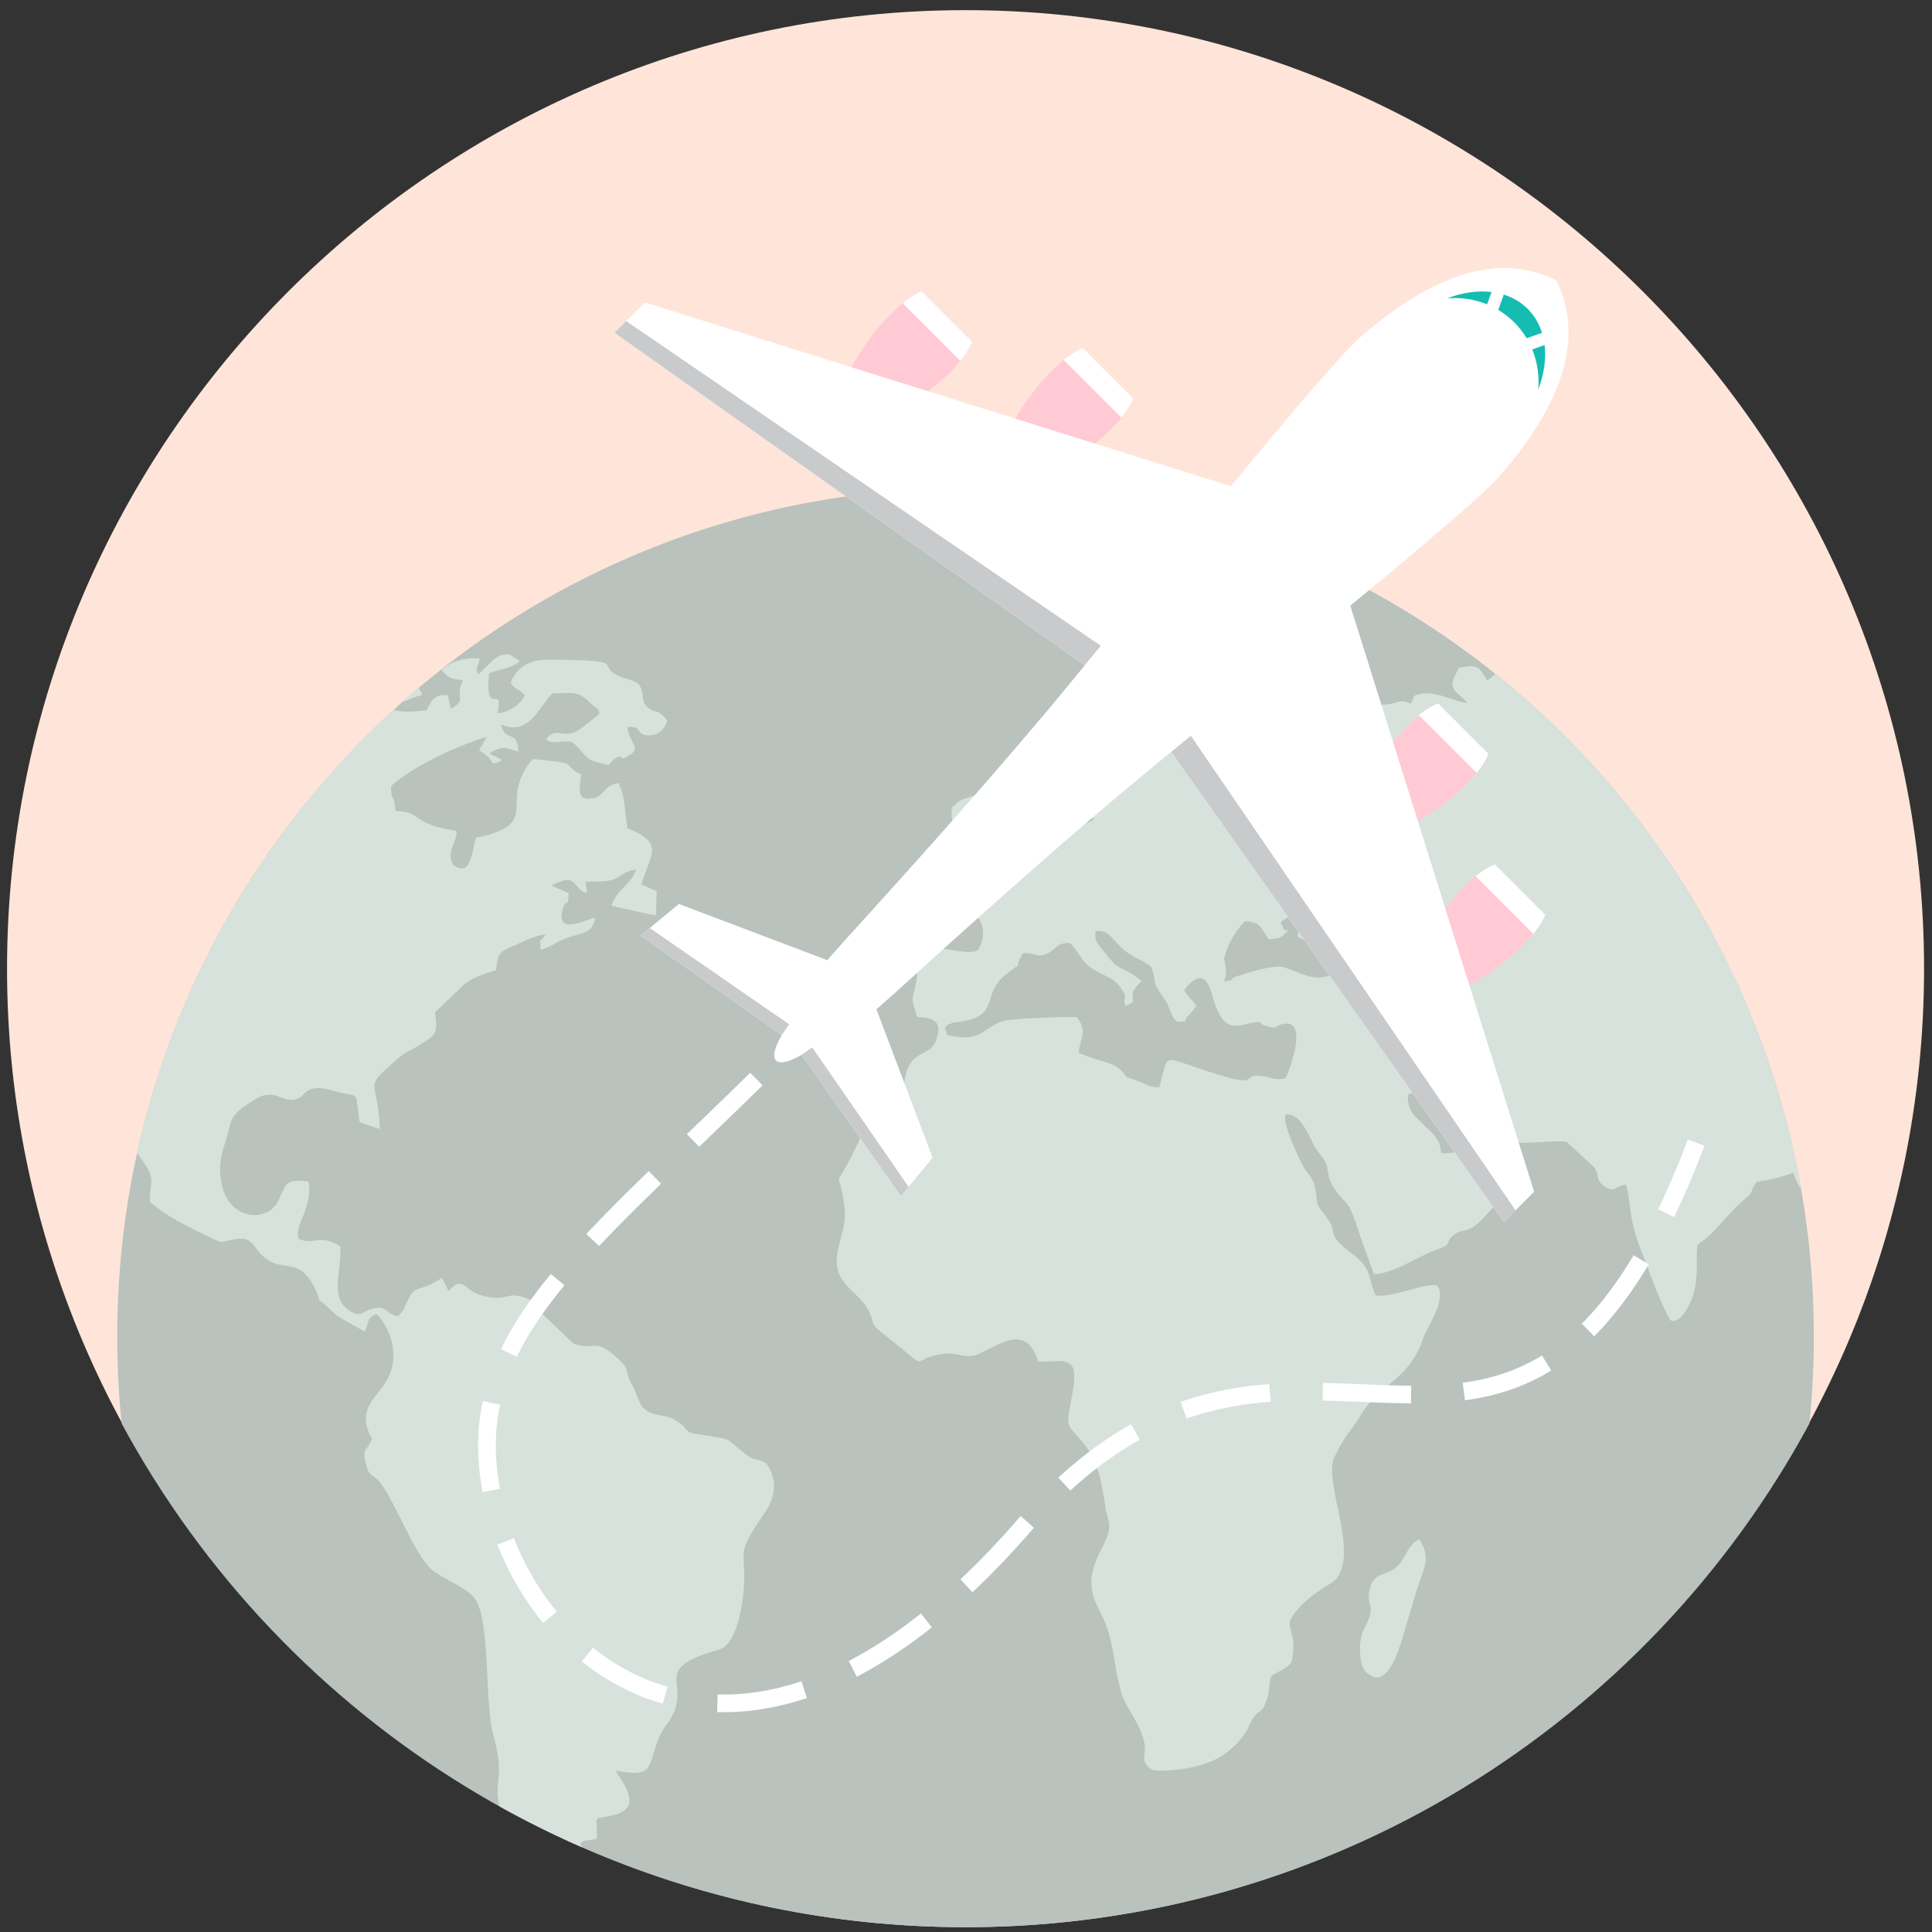 <svg width="129" height="129" viewBox="0 0 129 129" fill="none" xmlns="http://www.w3.org/2000/svg">
<rect x="0" y="0" width="129" height="129" fill="#333333" stroke="none"/>
<path d="M64.47 128.678C99.72 128.678 128.47 99.927 128.47 64.678C128.47 29.427 99.72 0.678 64.47 0.678C29.219 0.678 0.47 29.429 0.47 64.678C0.47 99.927 29.221 128.678 64.47 128.678Z" fill="#FFE5D9"/>
<path d="M64.47 32.589C95.754 32.589 121.112 57.948 121.112 89.231C121.112 91.195 121.012 93.135 120.818 95.047C110.002 115.072 88.826 128.678 64.47 128.678C40.114 128.678 18.939 115.073 8.123 95.049C7.928 93.136 7.828 91.195 7.828 89.231C7.828 57.947 33.188 32.589 64.47 32.589Z" fill="#B9C2BD"/>
<path d="M99.859 45.007C110.392 53.447 117.846 65.567 120.265 79.422C120.094 79.16 119.92 78.816 119.744 78.306C118.638 78.668 118.602 78.698 117.296 78.915L117.238 78.995C116.719 79.736 117.265 79.422 116.352 80.194C115.265 81.108 114.557 82.356 113.342 83.097C113.196 84.39 113.45 84.681 113.124 86.219C112.997 86.786 112.362 88.31 111.618 88.195C111.383 88.151 110.385 85.682 110.15 85C109.75 83.838 109.297 82.981 109.008 81.645C108.845 80.933 108.735 79.568 108.572 79.089C107.793 79.204 107.828 79.7 107.084 79.177C106.558 78.798 106.795 78.567 106.503 78C105.888 77.419 105.253 76.838 104.619 76.257C104.128 76.098 102.242 76.373 101.443 76.286C100.011 76.154 99.885 76.242 99.033 75.096C97.526 75.169 97.654 75.734 96.184 74.471C95.224 73.658 95.405 72.351 94.009 73.091C93.956 74.281 94.535 74.545 95.061 75.096C95.441 75.517 95.913 75.807 96.112 76.373C96.13 76.389 96.221 76.924 96.24 76.997C97.6 77.085 97.925 76.433 98.669 75.881C99.395 76.562 98.688 76.68 99.74 77.216C100.574 77.638 100.411 77.391 100.954 78.072C101.226 78.987 99.087 81.471 98.378 81.921C97.835 82.269 97.546 82.066 97.055 82.471C96.33 83.082 97.146 82.995 95.877 83.459C94.517 83.953 93.174 84.998 91.742 85.086C91.434 84.242 91.126 83.388 90.817 82.531C89.91 79.612 89.947 80.745 89.02 79.234C88.585 78.579 88.766 78.159 88.477 77.578C88.276 77.143 87.97 76.954 87.696 76.418C87.279 75.59 86.791 74.298 85.829 74.428C85.629 75.081 86.717 77.288 86.988 77.825C87.261 78.363 87.696 78.596 87.823 79.365C88.004 80.424 87.787 80.293 88.367 81.004C89.583 82.469 88.312 82.21 90.199 83.646C91.612 84.722 91.251 85.041 91.849 86.48C92.774 86.739 95.531 85.507 96 85.87C96.562 86.871 95.349 88.468 95.041 89.34C94.025 92.258 92.248 92.216 90.887 94.451C90.145 95.658 89.799 95.817 89.11 97.27C88.33 98.91 90.688 103.455 89.274 105.359C88.966 105.794 87.968 106.056 86.718 107.378C85.393 108.814 86.754 108.568 86.246 110.963C85.847 111.515 85.358 111.544 84.868 111.938C84.687 112.502 84.832 112.951 84.523 113.65C84.196 114.492 84.143 114.042 83.669 114.725C83.326 115.261 83.362 115.479 82.963 115.973C82.619 116.425 82.436 116.553 82.112 116.845C80.533 118.298 77.142 118.34 76.852 118.137C76.053 117.456 76.598 117.281 76.4 116.323C76.206 115.48 75.759 114.775 75.386 114.125L75.348 114.058C75.168 113.739 75.004 113.433 74.912 113.142C74.259 111.08 74.496 109.514 73.354 107.422C71.921 104.72 74.15 103.312 74.059 101.787C74.023 101.38 73.879 101.133 73.841 100.813C73.57 99.129 73.408 97.619 72.283 96.297C71.049 94.861 71.213 95.368 71.611 93.002C72.118 90.286 70.959 90.982 69.326 90.91C68.527 88.443 66.967 89.646 65.408 90.374C64.428 90.823 64.067 90.243 62.959 90.402C60.493 90.736 62.434 91.797 59.133 89.183C57.754 88.093 58.679 88.645 57.864 87.28C57.592 86.786 56.757 86.133 56.375 85.638C55.124 84.07 56.612 82.487 56.394 80.687C56.013 77.346 55.468 80.25 57.337 76.213C58.317 74.064 59.803 74.051 60.186 73.091C60.513 72.236 60.294 71.625 60.911 70.841C61.455 70.202 62.236 70.333 62.544 69.331C62.979 68.096 62.144 67.938 61.238 67.907C60.858 66.615 60.858 66.933 61.147 65.743C61.31 65.074 61.165 64.754 61.31 64.087C61.673 62.417 64.52 64.073 65.337 63.389C65.717 62.678 65.772 61.982 65.337 61.298C64.882 60.616 64.285 60.703 63.977 60.05C64.666 59.586 64.158 59.992 64.756 59.861C65.463 59.702 65.372 59.497 66.207 59.339C66.951 59.192 67.424 58.511 68.147 58.047C69.181 57.378 68.691 56.781 69.943 56.58C71.956 56.23 70.65 56.289 70.869 54.415C71.176 54.3 71.466 54.167 71.756 54.038C72.391 54.866 71.593 54.532 72.354 55.083C72.554 54.967 72.789 54.852 73.007 54.736C72.898 53.834 72.482 54.009 72.21 52.892C71.212 53.051 70.849 53.893 70.052 53.589C69.272 53.299 69.235 52.18 69.272 51.25C69.562 50.554 71.012 50.176 71.573 50.001C72.482 49.696 72.354 49.087 73.188 48.258C74.276 47.169 73.477 48.273 74.004 46.865C75.201 46.82 74.639 46.777 75.346 46.415L75.381 46.401L75.454 46.371C75.872 46.182 76.416 46.139 76.96 45.951C78.954 45.283 79.77 45.617 81.221 46.211C82.345 46.676 85.737 46.69 85.99 48.114C85.175 48.969 84.396 48.346 83.216 48.419C83.433 49.522 83.523 49.522 84.522 49.827C84.686 49.304 84.449 49.508 84.722 49.173C85.048 49.246 85.375 49.304 85.701 49.364C86.029 48.245 86.409 48.405 87.516 48.274C87.334 47.504 87.134 47.722 87.551 47.112C88.695 47.23 87.769 47.129 88.331 48.043C89.129 47.94 89.91 47.054 91.015 46.939C91.704 46.866 91.668 47.128 92.646 47.026C93.444 46.939 93.407 46.648 94.207 46.983C94.496 46.445 94.207 46.459 94.914 46.329C96.001 46.14 96.945 46.807 97.996 46.954C97.218 45.997 96.473 46.184 97.435 44.587C98.65 44.34 98.758 44.514 99.285 45.43C99.583 45.263 99.71 45.094 99.858 45.008L99.859 45.007ZM38.86 123.343C36.973 122.519 35.135 121.605 33.349 120.61C33.327 120.536 33.307 120.455 33.289 120.362C33.018 118.749 33.708 118.574 32.944 115.887C32.444 114.11 32.645 109.9 32.116 107.742C32.032 107.398 31.928 107.106 31.802 106.883C31.313 106.071 30.115 105.694 29.156 105.039C29.1 105.026 29.064 105.01 29.047 104.981C27.723 104.052 26.471 100.406 25.419 99.043C24.931 98.388 24.622 98.678 24.404 97.648C24.169 96.704 24.531 96.865 24.841 96.079C23.227 93.117 26.926 93.16 26.165 89.602C26.001 88.948 25.531 88.034 25.132 87.745C24.37 88.079 24.731 88.266 24.333 88.906C23.717 88.557 23.101 88.207 22.503 87.861C20.634 86.059 21.631 87.365 21.107 86.19C19.982 83.721 18.91 85.102 17.569 83.882C16.969 83.373 16.861 82.573 15.864 82.72C14.358 82.924 15.192 83.156 13.633 82.428C12.309 81.803 10.931 81.078 10.006 80.235C9.97 78.928 10.442 78.869 9.626 77.651C9.481 77.425 9.318 77.215 9.153 77.013C11.705 65.403 17.816 55.129 26.287 47.392C26.945 47.622 27.815 47.471 28.469 47.444C28.703 47.009 28.849 46.63 29.267 46.471C29.43 46.413 29.629 46.399 29.901 46.413C29.936 46.629 29.992 46.848 30.046 47.066C30.046 47.082 30.083 47.226 30.065 47.197C30.083 47.167 30.101 47.284 30.118 47.327C31.262 46.659 30.3 46.644 30.916 45.438C29.955 45.249 30.082 45.364 29.483 44.755C30.065 44.117 31.187 43.898 32.022 43.957C31.966 44.539 31.695 44.524 31.915 45.017C32.567 44.611 33.021 43.523 34.072 43.725C34.271 43.869 34.508 44.001 34.725 44.132C34.18 44.639 33.365 44.669 32.658 44.959C32.349 48.112 33.656 45.469 33.219 47.633C33.999 47.575 34.761 47.008 35.05 46.427C34.761 46.05 34.343 46.05 34.108 45.599C34.291 45.018 34.681 44.578 35.233 44.316C35.606 44.139 36.052 44.045 36.557 44.045C42.324 44.089 39.585 44.35 41.363 45.164C41.761 45.337 42.468 45.426 42.705 45.774C43.068 46.326 42.724 46.847 43.303 47.284C43.811 47.661 43.884 47.269 44.555 48.113C44.411 48.591 44.066 49.085 43.359 49.1C42.38 49.114 42.959 48.446 41.907 48.548C41.927 49.534 42.905 49.913 41.997 50.45C41.199 50.93 41.706 50.277 41.109 50.611C41.091 50.626 41.036 50.654 41.019 50.669C40.983 50.698 40.947 50.742 40.928 50.771C40.821 50.888 40.728 50.989 40.639 51.092C39.189 50.698 39.462 50.874 38.59 49.915C38.264 49.553 38.21 49.465 37.629 49.509C37.267 49.523 36.795 49.682 36.45 49.363C37.158 48.477 37.503 49.334 38.536 48.81C38.718 48.722 39.86 47.838 40.042 47.633C39.734 46.936 40.005 47.516 39.554 47.066C38.538 46.036 38.245 46.296 36.87 46.296C36.225 47.039 35.742 47.957 35.039 48.36C34.614 48.603 34.109 48.659 33.442 48.373C33.75 49.623 34.548 48.664 34.62 50.174C34.094 50.072 33.822 49.81 33.278 49.999C32.117 50.435 33.151 50.391 33.241 50.624C33.241 50.639 33.785 50.697 33.241 50.9C32.642 51.117 33.15 50.784 31.991 50.101C32.153 49.812 32.317 49.507 32.48 49.202C31.538 49.493 30.358 49.957 29.253 50.494C28 51.118 26.822 51.831 26.114 52.483C26.096 53.573 26.296 52.846 26.405 54.14C28.091 54.241 27.547 54.748 29.234 55.228C29.559 55.317 29.978 55.404 30.486 55.49C30.486 56.304 29.76 56.914 30.267 57.757C31.445 58.582 31.481 56.971 31.772 55.941C35.764 55.108 33.84 53.935 34.871 51.739C35.026 51.41 35.245 51.061 35.562 50.683C35.869 50.698 37.121 50.83 37.393 50.886C38.301 51.045 37.811 51.264 38.791 51.699C38.772 52.484 38.374 53.501 39.534 53.312C40.423 53.154 40.224 52.456 41.311 52.281C41.8 53.429 41.673 53.923 41.891 55.302C44.503 56.319 43.341 57.146 42.833 59.05C43.161 59.209 43.504 59.355 43.849 59.499C43.832 60.051 43.812 60.589 43.795 61.127C43.741 61.127 41.001 60.53 40.821 60.474C41.237 59.282 41.999 59.268 42.489 58.049C41.51 58.222 41.581 58.527 40.875 58.745C40.241 58.934 39.751 58.803 39.08 58.891C38.845 59.674 39.062 58.207 39.136 59.208C39.172 59.587 39.354 59.224 39.099 59.63C38.191 59.208 38.501 58.221 36.813 59.136C37.194 59.31 37.575 59.469 37.974 59.63C37.921 60.746 37.83 59.904 37.594 60.646C37.013 62.548 39.171 61.371 39.734 61.271C39.588 62.273 38.972 62.273 38.101 62.548C37.142 62.839 36.85 63.231 36.088 63.406C36.088 62.214 35.908 63.217 36.432 62.389C35.67 62.461 35.108 62.81 34.383 63.116L34.311 63.144C33.38 63.523 33.239 63.58 33.131 64.77C32.333 65.016 31.409 65.295 30.846 65.876C30.285 66.412 29.721 66.948 29.176 67.471C29.123 67.515 29.085 67.559 29.052 67.588C29.251 69.083 29.052 69.112 28.143 69.695C27.382 70.187 27.128 70.173 26.421 70.798C24.154 72.832 25.243 71.886 25.368 75.387C24.897 75.243 24.444 75.082 24.009 74.922C23.664 72.598 24.135 73.37 22.268 72.831C20.254 72.251 20.525 73.238 19.692 73.412C18.767 73.614 18.313 72.569 16.971 73.441C16.229 73.948 15.521 74.282 15.34 75.182C15.123 76.272 14.633 77.069 14.705 78.275C14.833 81.544 17.806 81.731 18.568 80.207C19.075 79.191 18.949 78.639 20.599 78.9C20.762 79.772 20.508 80.41 20.29 81.079C20.145 81.471 19.746 82.182 19.946 82.721C21.125 83.201 21.16 82.299 22.721 83.228C22.83 84.781 22.014 86.524 23.21 87.424C24.134 88.107 24.189 87.497 25.005 87.353C25.912 87.194 25.749 87.76 26.584 87.891C27.055 87.309 26.855 87.674 27.165 86.96C27.709 85.728 27.853 86.308 29.142 85.554C29.267 85.481 29.376 85.407 29.504 85.32C29.648 85.625 29.812 85.916 29.956 86.206C30.899 85.088 31.008 86.177 32.096 86.482C32.565 86.611 32.898 86.656 33.155 86.66C33.946 86.671 34.027 86.287 35.106 86.669C35.235 86.729 35.398 86.772 35.543 86.816C35.56 86.816 35.614 86.845 35.614 86.875C35.634 86.89 35.687 86.933 35.706 86.949C35.887 87.151 35.907 87.356 36.051 87.573C36.794 88.284 37.538 88.996 38.264 89.692C39.695 90.26 39.695 89.198 41.328 90.78C42.017 91.434 41.708 91.421 42.089 92.262C42.145 92.394 42.253 92.523 42.325 92.683C42.47 93.076 42.633 93.452 42.797 93.83C43.539 94.803 44.555 94.194 45.589 95.196C46.187 95.776 45.734 95.602 47.057 95.834C49.107 96.168 48.31 95.98 49.869 97.156C50.468 97.591 50.612 97.344 51.174 97.722C51.955 98.811 51.755 99.987 51.102 100.946C49.089 103.879 49.778 103.4 49.687 105.724C49.614 107.059 49.233 109.818 47.981 110.152C43.431 111.432 46.077 112.317 44.881 114.568C44.537 115.207 44.282 115.367 44.065 115.876C43.16 117.995 43.794 118.707 41.109 118.228C41.364 118.677 41.2 118.372 41.454 118.779C42.252 120.013 42.379 120.944 40.746 121.246C39.386 121.508 39.967 121.246 39.84 122.756C39.313 122.975 39.078 122.756 38.733 123.105L38.862 123.344L38.86 123.343ZM26.907 46.837C27.259 46.791 27.257 46.638 28.177 46.415C28.104 46.111 28.048 46.111 27.977 45.995L27.948 45.937C27.598 46.233 27.25 46.534 26.907 46.838V46.837ZM75.383 63.677L75.347 63.651C75.22 63.565 75.094 63.478 74.986 63.377C74.188 62.664 74.022 62.027 73.136 62.186C73.116 62.855 73.209 62.883 73.534 63.319C74.767 64.858 74.386 64.336 75.347 64.902L75.382 64.923C75.61 65.053 75.873 65.236 76.235 65.498C75.001 66.584 76.145 66.701 75.382 67.065L75.347 67.082C75.273 67.11 75.203 67.14 75.148 67.168C74.893 66.529 75.456 66.835 74.803 65.905C74.441 65.426 74.096 65.281 73.534 65.017C72.118 64.35 72.301 63.828 71.43 62.956C70.45 62.986 70.669 63.291 69.98 63.639C69.146 64.045 69.273 63.568 68.293 63.653C67.495 65.063 68.637 63.886 67.187 65.048C65.445 66.398 66.879 67.806 64.087 68.229C63.887 68.258 63.814 68.229 63.615 68.301C63.088 68.489 63.396 68.329 63.088 68.635C63.325 69.188 62.998 69.099 63.941 69.23C65.664 69.461 65.882 68.402 67.134 68.14C67.749 68.01 71.613 67.849 71.884 67.922C72.718 68.853 72.03 69.506 72.03 70.289C72.939 70.769 74.225 70.885 74.751 71.379C75.35 71.945 75.059 71.857 75.35 71.959L75.385 71.971C75.495 72.002 75.653 72.058 75.93 72.163C76.656 72.409 76.618 72.555 77.398 72.612C78.106 70.245 77.379 70.493 80.789 71.58C84.343 72.744 82.747 71.683 84.253 71.842C84.998 71.916 84.798 72.147 85.832 72.016C86.03 71.61 87.499 67.921 85.595 68.386C85.032 68.531 85.415 68.734 84.615 68.531C83.782 68.314 84.58 68.154 83.656 68.284C82.747 68.415 81.661 69.214 80.953 66.469C80.681 65.481 80.191 64.626 79.067 66.12C79.357 66.627 79.557 66.671 79.882 67.166C79.793 67.31 79.484 67.674 79.376 67.79C78.76 68.4 79.631 68.11 78.632 68.24C78.088 67.833 78.198 67.31 77.671 66.585C76.746 65.233 77.344 65.859 76.873 64.566C76.502 64.24 75.887 63.996 75.385 63.676L75.383 63.677ZM94.751 102.773C93.955 103.18 93.845 104.111 93.247 104.632C92.594 105.228 91.723 104.953 91.47 106.056C91.143 107.435 92.014 107.015 91.053 108.815C90.709 109.482 90.691 111.152 91.217 111.647C92.793 113.17 93.647 109.324 94.009 108.118C94.282 107.262 94.536 106.289 94.826 105.489C95.115 104.633 95.532 103.879 94.751 102.773ZM92.141 62.257C92.268 64.03 93.319 64.712 94.063 65.524C93.973 66.367 93.772 66.149 93.791 67.325C94.68 67.965 95.331 68.356 96.494 68.038C96.657 66.614 96.203 66.686 95.769 65.713C95.841 65.597 96.04 65.453 96.076 65.424C96.404 64.989 96.24 65.597 96.404 64.857C95.552 64.582 94.173 63.709 94.066 62.563C94.483 62.23 94.356 62.432 94.663 62.23C95.334 61.793 94.827 62.461 95.225 61.721C94.881 61.053 94.5 60.937 93.666 61.27C93.304 61.416 92.342 62.098 92.142 62.258L92.141 62.257ZM84.723 62.722C84.162 61.939 84.197 61.545 83.109 61.517C82.674 61.982 82.166 62.678 81.931 63.389C81.569 64.465 81.823 63.723 81.858 64.886C81.84 64.929 81.858 64.989 81.858 65.031C81.84 65.728 81.676 64.9 81.785 65.54C82.639 65.364 81.987 65.379 82.621 65.176C83.22 64.972 85.051 64.421 85.578 64.552C86.828 64.842 87.88 65.831 89.296 64.842C89.222 63.579 87.698 63.099 86.647 62.547C86.702 61.386 87.009 62.3 86.936 61.182C86.574 61.167 86.356 61.109 86.011 61.255C85.195 61.617 85.649 61.72 85.649 61.85C85.685 62.474 86.465 61.72 85.632 62.49C85.396 62.692 85.014 62.692 84.724 62.722H84.723ZM63.54 53.922C63.505 55.956 64.212 55.272 64.882 56.275C64.575 57.132 64.519 56.465 64.177 57.349C63.868 58.09 64.248 57.423 64.048 58.714C64.575 58.744 65.354 58.556 66.043 58.497C67.024 58.409 67.004 58.322 67.35 57.32C66.806 56.653 66.262 55.984 65.7 55.316C64.99 54.24 65.7 54.982 65.483 54.081C65.32 53.761 65.173 53.444 65.029 53.123C64.085 53.444 64.177 53.356 63.54 53.922Z" fill="#D8E2DC"/>
<path d="M99.384 50.324L98.836 49.776L96.575 47.515L96.026 46.966C94.242 47.643 92.009 50.568 91.128 52.413L91.402 52.688L93.663 54.949L93.937 55.223C95.783 54.341 98.707 52.108 99.384 50.324Z" fill="#FFCAD4"/>
<path d="M99.384 50.324L98.835 49.776L96.575 47.515L96.026 46.966C95.614 47.123 95.18 47.399 94.741 47.754L98.596 51.609C98.951 51.171 99.227 50.736 99.384 50.325L99.384 50.324Z" fill="white"/>
<path d="M103.171 61.075L102.622 60.527L100.361 58.266L99.812 57.717C98.028 58.394 95.795 61.319 94.914 63.164L95.189 63.439L97.45 65.7L97.725 65.975C99.57 65.092 102.495 62.86 103.172 61.075H103.171Z" fill="#FFCAD4"/>
<path d="M103.171 61.075L102.622 60.528L100.361 58.266L99.813 57.719C99.4 57.875 98.966 58.151 98.527 58.506L102.383 62.362C102.738 61.924 103.015 61.489 103.171 61.077V61.075Z" fill="white"/>
<path d="M72.303 23.243L72.852 23.791L75.112 26.052L75.661 26.601C74.984 28.385 72.059 30.618 70.214 31.5L69.939 31.225L67.678 28.964L67.404 28.69C68.286 26.846 70.519 23.92 72.303 23.243Z" fill="#FFCAD4"/>
<path d="M72.303 23.243L72.852 23.791L75.113 26.052L75.661 26.601C75.505 27.013 75.23 27.448 74.874 27.886L71.018 24.03C71.456 23.675 71.891 23.399 72.303 23.243Z" fill="white"/>
<path d="M61.552 19.458L62.1 20.006L64.362 22.267L64.91 22.816C64.233 24.6 61.309 26.833 59.463 27.714L59.188 27.439L56.928 25.178L56.653 24.904C57.535 23.06 59.767 20.134 61.551 19.457L61.552 19.458Z" fill="#FFCAD4"/>
<path d="M61.552 19.458L62.1 20.006L64.362 22.267L64.909 22.816C64.753 23.228 64.478 23.663 64.123 24.101L60.267 20.245C60.704 19.89 61.139 19.614 61.552 19.458Z" fill="white"/>
<path d="M53.521 70.428L60.155 79.86L62.27 77.302L58.516 67.384C58.987 66.978 58.102 67.784 60.039 66.04C61.977 64.297 70.49 56.47 78.201 50.201L100.41 81.595L102.435 79.57L90.159 40.441C95.177 36.305 99.059 33.006 100.105 31.811C103.302 28.157 106.195 23.284 103.912 18.718C99.344 16.433 94.472 19.327 90.819 22.523C89.622 23.57 86.325 27.451 82.188 32.468L43.059 20.194L41.034 22.219L72.427 44.427C66.159 52.139 58.332 60.651 56.589 62.589C54.844 64.527 55.652 63.641 55.245 64.112L45.327 60.358L42.77 62.474L52.201 69.108C51.177 70.87 51.76 71.453 53.522 70.429L53.521 70.428Z" fill="white"/>
<path d="M53.521 70.428L60.155 79.86L60.665 79.243L54.234 69.936L53.522 70.428L53.521 70.428Z" fill="#C8CACC"/>
<path d="M43.386 61.963L42.769 62.474L52.2 69.108L52.693 68.395L43.386 61.963Z" fill="#C8CACC"/>
<path d="M78.203 50.2L100.411 81.594L101.192 80.812L79.514 49.13L78.203 50.2Z" fill="#C8CACC"/>
<path d="M41.814 21.437L41.033 22.219L72.426 44.427L73.496 43.115L41.812 21.438L41.814 21.437Z" fill="#C8CACC"/>
<path d="M102.003 20.624C101.554 20.175 101.01 19.859 100.406 19.67L100.04 20.692C100.421 20.92 100.779 21.197 101.106 21.523C101.432 21.849 101.709 22.207 101.936 22.587L102.958 22.221C102.77 21.619 102.454 21.075 102.005 20.624L102.003 20.624ZM99.59 19.497C98.658 19.385 97.636 19.532 96.624 19.921C97.536 19.845 98.453 19.977 99.294 20.32L99.59 19.497ZM102.308 23.334C102.652 24.176 102.784 25.092 102.708 26.005C103.098 24.992 103.244 23.97 103.132 23.038L102.308 23.334Z" fill="#15BDB1"/>
<path d="M46.681 76.576L46.689 76.568L46.823 76.439L46.956 76.311L47.091 76.18L47.226 76.049L47.361 75.919L47.497 75.787L47.634 75.656L47.771 75.524L47.91 75.391L48.047 75.258L48.186 75.124L48.324 74.989L48.464 74.854L48.604 74.718L48.744 74.582L48.886 74.445L49.028 74.308L49.17 74.171L49.314 74.032L49.457 73.892L49.601 73.752L49.745 73.613L49.89 73.472L50.035 73.33L50.181 73.188L50.327 73.044L50.474 72.901L50.622 72.757L50.77 72.612L50.917 72.466L50.092 71.626L49.944 71.77L49.797 71.914L49.651 72.057L49.504 72.201L49.358 72.344L49.214 72.486L49.07 72.626L48.926 72.767L48.782 72.907L48.639 73.046L48.496 73.184L48.354 73.323L48.212 73.46L48.07 73.597L47.929 73.734L47.788 73.87L47.649 74.005L47.509 74.139L47.37 74.274L47.232 74.408L47.093 74.541L46.956 74.674L46.818 74.805L46.682 74.937L46.546 75.067L46.41 75.198L46.275 75.329L46.141 75.458L46.007 75.588L45.873 75.716L45.865 75.725L46.682 76.573L46.681 76.576ZM112.7 76.09L112.559 76.455L112.42 76.815L112.28 77.169L112.14 77.518L111.999 77.862L111.858 78.201L111.718 78.534L111.577 78.862L111.437 79.186L111.294 79.503L111.153 79.817L111.011 80.125L110.869 80.428L110.728 80.726L110.72 80.74L111.779 81.258L111.789 81.237L111.936 80.931L112.08 80.621L112.225 80.305L112.37 79.986L112.514 79.661L112.66 79.331L112.803 78.996L112.946 78.656L113.09 78.311L113.234 77.96L113.376 77.605L113.52 77.245L113.661 76.879L113.803 76.507L112.701 76.089L112.7 76.09ZM109.077 83.815L109.005 83.935L108.86 84.172L108.716 84.406L108.571 84.635L108.426 84.859L108.28 85.079L108.135 85.295L107.989 85.506L107.844 85.714L107.698 85.917L107.553 86.117L107.406 86.312L107.261 86.504L107.114 86.691L106.967 86.874L106.819 87.055L106.674 87.23L106.526 87.402L106.38 87.57L106.231 87.735L106.085 87.895L105.938 88.052L105.789 88.206L105.641 88.356L105.617 88.381L106.441 89.223L106.478 89.187L106.635 89.027L106.792 88.863L106.95 88.695L107.106 88.524L107.262 88.35L107.418 88.172L107.573 87.99L107.729 87.804L107.883 87.613L108.037 87.421L108.191 87.223L108.344 87.022L108.498 86.817L108.65 86.609L108.803 86.395L108.955 86.178L109.107 85.956L109.259 85.731L109.41 85.501L109.561 85.268L109.71 85.03L109.862 84.788L110.012 84.541L110.083 84.419L109.073 83.812L109.077 83.815ZM102.965 90.501L102.961 90.503L102.809 90.594L102.659 90.683L102.507 90.769L102.356 90.852L102.203 90.933L102.052 91.01L101.899 91.086L101.747 91.159L101.594 91.229L101.442 91.297L101.288 91.363L101.135 91.427L100.981 91.488L100.828 91.548L100.674 91.605L100.519 91.66L100.364 91.713L100.209 91.764L100.053 91.814L99.897 91.86L99.74 91.905L99.584 91.949L99.427 91.989L99.27 92.028L99.112 92.066L98.954 92.101L98.796 92.135L98.636 92.167L98.477 92.197L98.318 92.226L98.157 92.254L97.997 92.279L97.836 92.303L97.675 92.326L97.665 92.328L97.815 93.497L97.835 93.494L98.008 93.469L98.18 93.444L98.351 93.416L98.523 93.388L98.695 93.356L98.867 93.324L99.038 93.289L99.209 93.252L99.379 93.214L99.55 93.174L99.721 93.131L99.892 93.086L100.063 93.04L100.232 92.991L100.401 92.941L100.569 92.888L100.738 92.832L100.909 92.774L101.076 92.714L101.244 92.652L101.412 92.587L101.58 92.52L101.747 92.451L101.915 92.378L102.082 92.303L102.248 92.226L102.415 92.146L102.581 92.064L102.747 91.979L102.913 91.891L103.078 91.8L103.243 91.706L103.409 91.611L103.572 91.511L103.576 91.509L102.96 90.504L102.965 90.501ZM94.217 92.525H94.197L94.027 92.523L93.856 92.521L93.685 92.519L93.513 92.515L93.341 92.512L93.169 92.507L92.996 92.503L92.823 92.497L92.648 92.491L92.474 92.486L92.3 92.48L92.126 92.473L91.95 92.466L91.773 92.46L91.597 92.453L91.42 92.446L91.243 92.438L91.066 92.431L90.889 92.424L90.711 92.417L90.532 92.41L90.353 92.403L90.174 92.396L89.994 92.389L89.813 92.382L89.632 92.375L89.451 92.369L89.27 92.364L89.087 92.358L88.905 92.352L88.722 92.347L88.539 92.343L88.355 92.34L88.337 92.338L88.316 93.517H88.332L88.512 93.521L88.693 93.525L88.873 93.53L89.052 93.535L89.232 93.541L89.412 93.547L89.591 93.553L89.77 93.56L89.949 93.567L90.128 93.574L90.306 93.581L90.484 93.588L90.662 93.595L90.839 93.602L91.017 93.609L91.195 93.616L91.373 93.623L91.55 93.63L91.728 93.637L91.905 93.644L92.082 93.651L92.259 93.658L92.435 93.663L92.612 93.669L92.788 93.675L92.965 93.68L93.142 93.684L93.319 93.689L93.494 93.692L93.67 93.695L93.845 93.698L94.021 93.7L94.196 93.701H94.216L94.22 92.522L94.217 92.525ZM84.743 92.419L84.591 92.431L84.399 92.447L84.205 92.465L84.013 92.483L83.819 92.503L83.625 92.525L83.431 92.548L83.237 92.572L83.042 92.597L82.847 92.626L82.651 92.656L82.454 92.689L82.258 92.721L82.062 92.757L81.864 92.793L81.667 92.832L81.468 92.872L81.27 92.915L81.071 92.96L80.872 93.007L80.672 93.057L80.471 93.108L80.271 93.159L80.07 93.215L79.869 93.273L79.668 93.333L79.466 93.395L79.264 93.46L79.061 93.527L78.858 93.597L78.831 93.606L79.231 94.716L79.247 94.71L79.439 94.645L79.629 94.582L79.82 94.521L80.01 94.462L80.201 94.407L80.391 94.351L80.58 94.299L80.77 94.249L80.959 94.2L81.148 94.154L81.336 94.109L81.525 94.067L81.713 94.027L81.9 93.989L82.087 93.952L82.275 93.917L82.462 93.885L82.649 93.853L82.836 93.823L83.022 93.795L83.209 93.768L83.395 93.743L83.581 93.72L83.767 93.698L83.952 93.677L84.137 93.657L84.323 93.639L84.506 93.623L84.691 93.608L84.843 93.596L84.751 92.421L84.743 92.419ZM75.517 95.102L75.36 95.189L75.151 95.309L74.942 95.433L74.733 95.559L74.523 95.689L74.314 95.822L74.104 95.958L73.895 96.097L73.685 96.24L73.474 96.385L73.263 96.535L73.052 96.689L72.842 96.846L72.63 97.005L72.419 97.169L72.208 97.337L71.995 97.508L71.783 97.682L71.57 97.86L71.357 98.041L71.143 98.228L70.931 98.417L70.717 98.61L70.664 98.66L71.468 99.522L71.513 99.482L71.719 99.295L71.924 99.112L72.129 98.934L72.333 98.76L72.536 98.589L72.741 98.422L72.943 98.258L73.146 98.099L73.348 97.942L73.55 97.789L73.752 97.639L73.953 97.493L74.154 97.352L74.355 97.212L74.555 97.077L74.755 96.944L74.954 96.815L75.154 96.689L75.353 96.567L75.551 96.447L75.749 96.33L75.946 96.216L76.103 96.128L75.52 95.103L75.517 95.102ZM68.153 101.226L68.132 101.248L67.915 101.495L67.704 101.738L67.493 101.977L67.281 102.213L67.071 102.447L66.861 102.678L66.651 102.905L66.442 103.129L66.233 103.351L66.025 103.57L65.817 103.786L65.609 104L65.403 104.21L65.196 104.418L64.989 104.622L64.784 104.824L64.578 105.024L64.374 105.22L64.169 105.414L64.13 105.45L64.932 106.313L64.976 106.272L65.187 106.074L65.397 105.873L65.607 105.669L65.817 105.463L66.029 105.252L66.24 105.04L66.451 104.824L66.664 104.607L66.876 104.386L67.09 104.164L67.302 103.937L67.516 103.708L67.729 103.476L67.944 103.241L68.159 103.003L68.373 102.762L68.589 102.518L68.805 102.272L69.016 102.032L69.036 102.01L68.154 101.228L68.153 101.226ZM61.491 107.731L61.349 107.843L61.153 107.996L60.956 108.147L60.759 108.296L60.563 108.443L60.368 108.587L60.174 108.728L59.98 108.867L59.786 109.003L59.593 109.137L59.4 109.269L59.208 109.398L59.016 109.525L58.825 109.65L58.635 109.771L58.444 109.89L58.255 110.008L58.066 110.122L57.877 110.234L57.69 110.344L57.503 110.451L57.316 110.556L57.13 110.66L56.944 110.761L56.759 110.859L56.67 110.905L57.21 111.954L57.309 111.903L57.503 111.799L57.697 111.694L57.891 111.586L58.086 111.476L58.281 111.364L58.476 111.249L58.673 111.132L58.869 111.013L59.066 110.891L59.264 110.767L59.462 110.641L59.661 110.512L59.859 110.38L60.059 110.246L60.259 110.11L60.46 109.971L60.661 109.83L60.862 109.686L61.064 109.539L61.266 109.39L61.468 109.239L61.671 109.085L61.876 108.928L62.079 108.769L62.22 108.657L61.491 107.73L61.491 107.731ZM53.51 112.258L53.355 112.309L53.182 112.364L53.009 112.417L52.837 112.469L52.666 112.519L52.495 112.566L52.325 112.611L52.155 112.655L51.987 112.697L51.819 112.736L51.652 112.773L51.484 112.809L51.318 112.842L51.153 112.875L50.988 112.905L50.823 112.933L50.66 112.96L50.498 112.984L50.335 113.007L50.173 113.028L50.013 113.048L49.852 113.065L49.693 113.081L49.534 113.095L49.374 113.106L49.217 113.117L49.06 113.125L48.903 113.132L48.747 113.138L48.593 113.141L48.439 113.143H48.286L48.132 113.142L47.981 113.14L47.922 113.138L47.879 114.315L47.952 114.318L48.117 114.321L48.282 114.322H48.448L48.616 114.32L48.783 114.316L48.951 114.31L49.119 114.303L49.29 114.292L49.46 114.281L49.631 114.268L49.802 114.253L49.974 114.237L50.147 114.217L50.32 114.196L50.495 114.173L50.668 114.149L50.843 114.124L51.019 114.095L51.196 114.064L51.372 114.032L51.55 113.998L51.728 113.962L51.906 113.924L52.085 113.883L52.265 113.841L52.445 113.797L52.625 113.75L52.807 113.702L52.989 113.651L53.172 113.598L53.354 113.544L53.538 113.487L53.721 113.428L53.876 113.378L53.512 112.256L53.51 112.258ZM44.577 112.624L44.52 112.608L44.385 112.569L44.251 112.527L44.116 112.484L43.982 112.44L43.848 112.394L43.715 112.348L43.584 112.301L43.453 112.251L43.322 112.2L43.193 112.148L43.064 112.095L42.935 112.041L42.808 111.985L42.681 111.929L42.556 111.87L42.431 111.811L42.306 111.751L42.181 111.69L42.059 111.627L41.938 111.564L41.815 111.498L41.694 111.432L41.574 111.364L41.455 111.296L41.336 111.227L41.217 111.155L41.1 111.084L40.984 111.011L40.868 110.937L40.753 110.862L40.638 110.786L40.524 110.71L40.412 110.631L40.3 110.553L40.188 110.472L40.077 110.391L39.968 110.309L39.859 110.226L39.751 110.143L39.643 110.058L39.595 110.019L38.852 110.935L38.908 110.98L39.023 111.071L39.14 111.161L39.256 111.25L39.375 111.339L39.494 111.427L39.614 111.512L39.736 111.598L39.858 111.682L39.981 111.764L40.104 111.846L40.229 111.927L40.354 112.007L40.479 112.086L40.606 112.164L40.733 112.24L40.863 112.315L40.992 112.389L41.122 112.462L41.254 112.533L41.386 112.604L41.519 112.673L41.653 112.741L41.787 112.807L41.922 112.872L42.058 112.937L42.194 112.999L42.332 113.061L42.47 113.121L42.61 113.18L42.748 113.237L42.889 113.294L43.031 113.349L43.173 113.402L43.316 113.455L43.461 113.506L43.605 113.556L43.75 113.603L43.897 113.649L44.044 113.694L44.192 113.738L44.249 113.755L44.577 112.622V112.624ZM37.178 107.617L37.13 107.557L37.044 107.451L36.959 107.345L36.875 107.237L36.792 107.129L36.71 107.02L36.629 106.912L36.549 106.802L36.469 106.691L36.39 106.581L36.312 106.47L36.236 106.358L36.159 106.246L36.084 106.133L36.01 106.019L35.936 105.905L35.865 105.791L35.793 105.675L35.723 105.56L35.654 105.444L35.584 105.328L35.516 105.211L35.449 105.094L35.383 104.977L35.319 104.859L35.254 104.74L35.19 104.623L35.128 104.504L35.066 104.385L35.006 104.265L34.946 104.146L34.887 104.026L34.829 103.904L34.773 103.783L34.717 103.662L34.663 103.541L34.609 103.419L34.556 103.298L34.504 103.176L34.453 103.054L34.403 102.932L34.353 102.809L34.313 102.707L33.215 103.133L33.259 103.245L33.311 103.375L33.364 103.506L33.418 103.636L33.474 103.765L33.529 103.895L33.587 104.025L33.646 104.154L33.706 104.284L33.766 104.412L33.827 104.54L33.889 104.668L33.953 104.797L34.018 104.924L34.082 105.051L34.148 105.176L34.216 105.302L34.285 105.427L34.354 105.553L34.424 105.677L34.496 105.802L34.569 105.926L34.641 106.049L34.716 106.173L34.791 106.295L34.866 106.416L34.944 106.539L35.021 106.66L35.099 106.781L35.179 106.901L35.26 107.02L35.342 107.139L35.425 107.258L35.508 107.376L35.594 107.494L35.679 107.611L35.766 107.727L35.854 107.843L35.941 107.958L36.03 108.072L36.12 108.187L36.212 108.301L36.261 108.361L37.176 107.617H37.178ZM33.379 99.417C33.039 97.546 32.983 95.661 33.394 93.796L32.243 93.542C31.793 95.531 31.855 97.633 32.22 99.629L33.379 99.417ZM34.512 90.596C35.312 88.898 36.503 87.264 37.688 85.815L36.779 85.064C35.541 86.559 34.281 88.323 33.452 90.082L34.512 90.596ZM40.006 83.196L40.014 83.188L40.115 83.082L40.215 82.975L40.317 82.869L40.419 82.761L40.522 82.654L40.625 82.546L40.729 82.439L40.834 82.331L40.939 82.222L41.044 82.114L41.15 82.005L41.258 81.895L41.365 81.785L41.474 81.676L41.582 81.566L41.692 81.455L41.803 81.343L41.913 81.231L42.024 81.121L42.136 81.008L42.248 80.897L42.362 80.783L42.477 80.67L42.591 80.557L42.706 80.442L42.822 80.328L42.938 80.214L43.055 80.099L43.173 79.983L43.291 79.868L43.41 79.751L43.529 79.635L43.649 79.518L43.769 79.4L43.89 79.282L44.011 79.165L44.134 79.046L44.142 79.039L43.319 78.194L43.311 78.201L43.189 78.32L43.066 78.439L42.945 78.557L42.824 78.676L42.704 78.793L42.584 78.91L42.465 79.027L42.346 79.144L42.228 79.26L42.11 79.376L41.993 79.491L41.876 79.606L41.76 79.721L41.645 79.836L41.531 79.951L41.416 80.064L41.302 80.178L41.19 80.291L41.078 80.403L40.966 80.516L40.855 80.629L40.745 80.74L40.635 80.853L40.525 80.963L40.417 81.074L40.308 81.185L40.2 81.296L40.092 81.405L39.986 81.515L39.88 81.625L39.775 81.734L39.67 81.844L39.566 81.953L39.463 82.06L39.359 82.169L39.256 82.277L39.155 82.385L39.147 82.394L40.006 83.201L40.006 83.196Z" fill="white"/>
</svg>
